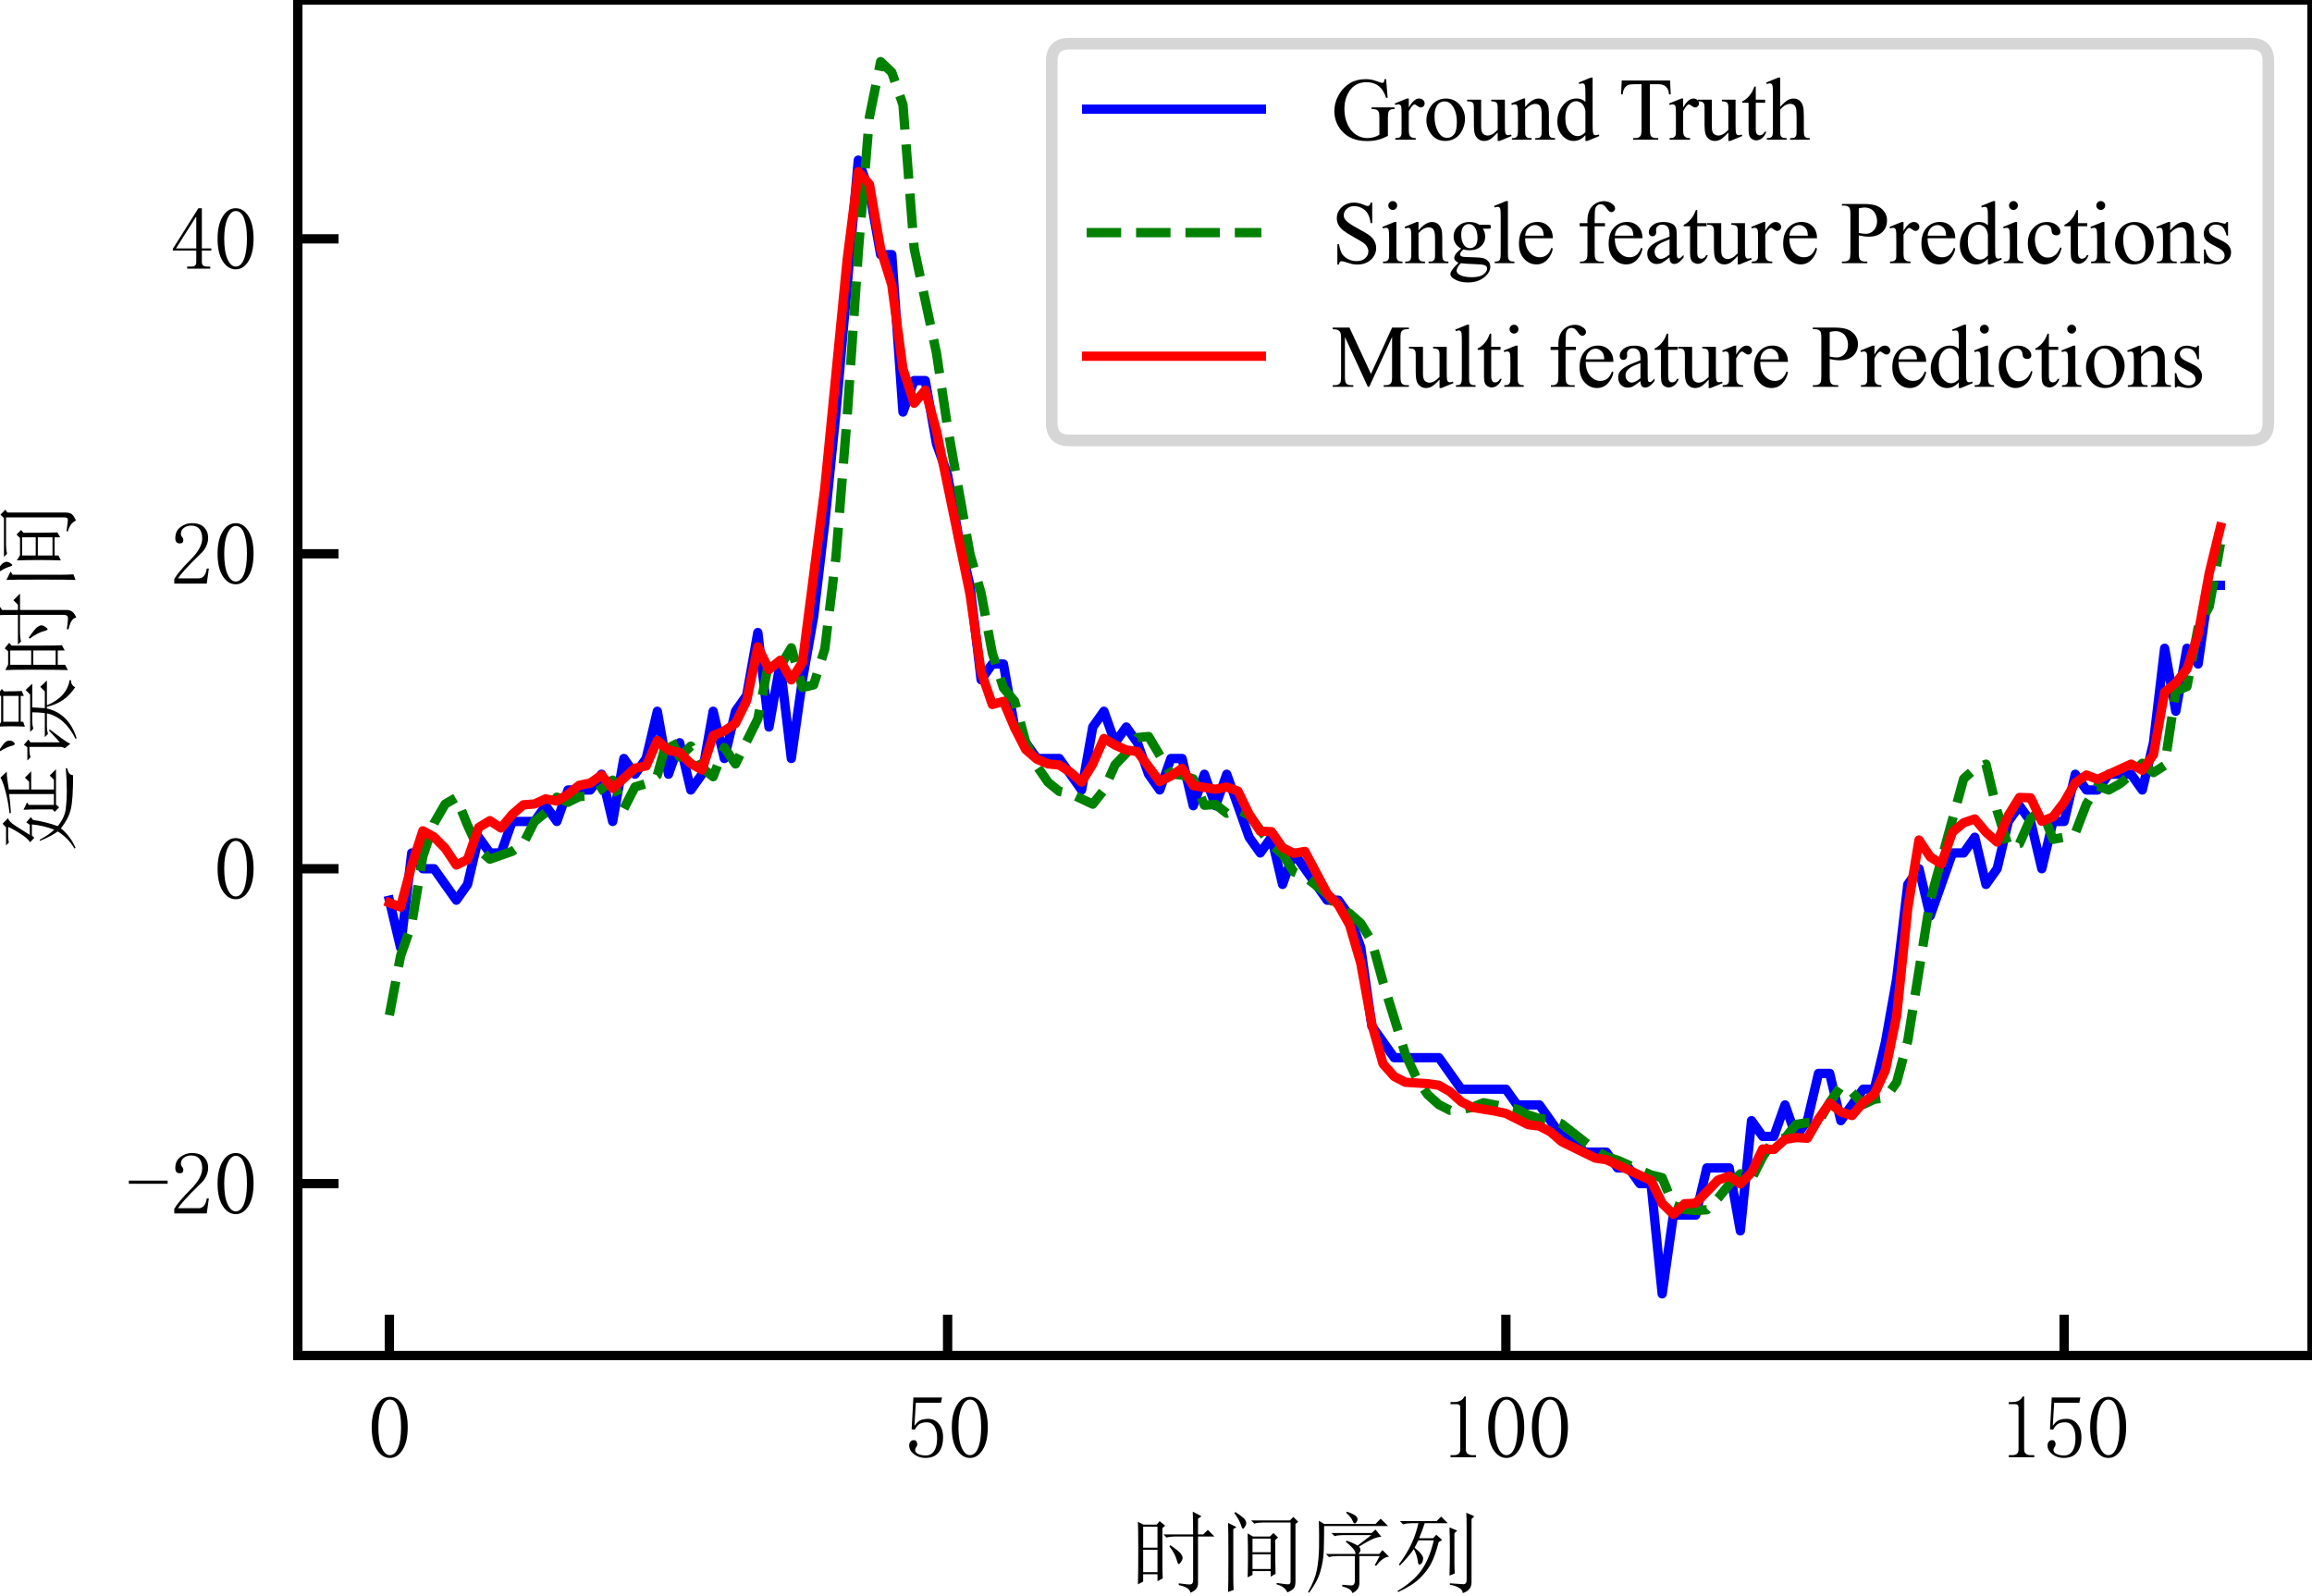 <?xml version="1.0" encoding="utf-8" standalone="no"?>
<!DOCTYPE svg PUBLIC "-//W3C//DTD SVG 1.1//EN"
  "http://www.w3.org/Graphics/SVG/1.1/DTD/svg11.dtd">
<svg height="137.078pt" version="1.1" viewBox="0 0 198.556 137.078" width="198.556pt" xmlns="http://www.w3.org/2000/svg" xmlns:xlink="http://www.w3.org/1999/xlink">
 <defs>
  <style type="text/css">*{stroke-linecap:butt;stroke-linejoin:round;}</style>
 </defs>
 <g id="figure_1">
  <g id="patch_1">
   <path d="M 0 137.078 
L 198.556 137.078 
L 198.556 0 
L 0 0 
z
" style="fill:#ffffff;"/>
  </g>
  <g id="axes_1">
   <g id="patch_2">
    <path d="M 25.576 116.424 
L 198.556 116.424 
L 198.556 0 
L 25.576 0 
z
" style="fill:#ffffff;"/>
   </g>
   <g id="matplotlib.axis_1">
    <g id="xtick_1">
     <g id="line2d_1">
      <defs>
       <path d="M 0 0 
L 0 -3.5 
" id="mb415a3265b" style="stroke:#000000;stroke-width:0.8;"/>
      </defs>
      <g>
       <use style="stroke:#000000;stroke-width:0.8;" x="33.439" xlink:href="#mb415a3265b" y="116.424"/>
      </g>
     </g>
     <g id="text_1">
      <!-- 0 -->
      <g transform="translate(31.564 125.285)scale(0.075 -0.075)">
       <defs>
        <path d="M 1600 4225 
Q 1250 4225 1012 3687 
Q 775 3150 775 2250 
Q 775 1300 1012 775 
Q 1250 250 1600 250 
Q 1975 250 2187 775 
Q 2400 1300 2400 2250 
Q 2400 3150 2200 3687 
Q 2000 4225 1600 4225 
z
M 1600 50 
Q 1050 50 675 625 
Q 300 1200 300 2250 
Q 300 3225 662 3825 
Q 1025 4425 1600 4425 
Q 2150 4425 2512 3850 
Q 2875 3275 2875 2250 
Q 2875 1225 2512 637 
Q 2150 50 1600 50 
z
" id="SimSun-30" transform="scale(0.016)"/>
       </defs>
       <use xlink:href="#SimSun-30"/>
      </g>
     </g>
    </g>
    <g id="xtick_2">
     <g id="line2d_2">
      <g>
       <use style="stroke:#000000;stroke-width:0.8;" x="81.382" xlink:href="#mb415a3265b" y="116.424"/>
      </g>
     </g>
     <g id="text_2">
      <!-- 50 -->
      <g transform="translate(77.632 125.285)scale(0.075 -0.075)">
       <defs>
        <path d="M 1725 2850 
Q 2200 2850 2500 2487 
Q 2800 2125 2800 1525 
Q 2800 850 2487 450 
Q 2175 50 1525 50 
Q 1075 50 725 312 
Q 375 575 375 950 
Q 375 1100 462 1212 
Q 550 1325 700 1325 
Q 850 1325 900 1225 
Q 950 1125 950 1050 
Q 950 900 875 825 
Q 800 725 800 625 
Q 800 425 1037 325 
Q 1275 225 1550 225 
Q 1950 225 2162 550 
Q 2375 875 2375 1475 
Q 2375 1975 2187 2287 
Q 2000 2600 1625 2600 
Q 1350 2600 1150 2500 
Q 950 2400 775 2075 
L 550 2100 
L 675 4375 
L 2725 4375 
L 2650 4000 
L 850 4000 
L 750 2350 
Q 1000 2700 1237 2775 
Q 1475 2850 1725 2850 
z
" id="SimSun-35" transform="scale(0.016)"/>
       </defs>
       <use xlink:href="#SimSun-35"/>
       <use x="50" xlink:href="#SimSun-30"/>
      </g>
     </g>
    </g>
    <g id="xtick_3">
     <g id="line2d_3">
      <g>
       <use style="stroke:#000000;stroke-width:0.8;" x="129.326" xlink:href="#mb415a3265b" y="116.424"/>
      </g>
     </g>
     <g id="text_3">
      <!-- 100 -->
      <g transform="translate(123.701 125.285)scale(0.075 -0.075)">
       <defs>
        <path d="M 1825 4450 
L 1825 650 
Q 1825 450 1950 350 
Q 2075 250 2300 250 
L 2550 250 
L 2550 100 
L 725 100 
L 725 250 
L 950 250 
Q 1200 250 1312 350 
Q 1425 450 1425 650 
L 1425 3675 
Q 1425 3775 1362 3837 
Q 1300 3900 1175 3900 
L 725 3900 
L 725 4050 
L 950 4050 
Q 1250 4050 1437 4150 
Q 1625 4250 1725 4450 
L 1825 4450 
z
" id="SimSun-31" transform="scale(0.016)"/>
       </defs>
       <use xlink:href="#SimSun-31"/>
       <use x="50" xlink:href="#SimSun-30"/>
       <use x="100" xlink:href="#SimSun-30"/>
      </g>
     </g>
    </g>
    <g id="xtick_4">
     <g id="line2d_4">
      <g>
       <use style="stroke:#000000;stroke-width:0.8;" x="177.269" xlink:href="#mb415a3265b" y="116.424"/>
      </g>
     </g>
     <g id="text_4">
      <!-- 150 -->
      <g transform="translate(171.644 125.285)scale(0.075 -0.075)">
       <use xlink:href="#SimSun-31"/>
       <use x="50" xlink:href="#SimSun-35"/>
       <use x="100" xlink:href="#SimSun-30"/>
      </g>
     </g>
    </g>
    <g id="text_5">
     <!-- 时间序列 -->
     <g transform="translate(97.066 136.112)scale(0.075 -0.075)">
      <defs>
       <path d="M 4500 3600 
Q 4500 4575 4475 5225 
L 5100 4900 
L 4850 4725 
L 4850 3600 
L 5225 3600 
L 5550 3925 
L 6025 3450 
L 4850 3450 
L 4850 100 
Q 4850 -375 4300 -575 
Q 4275 -200 3475 -25 
L 3475 100 
Q 4150 0 4325 25 
Q 4500 50 4500 325 
L 4500 3450 
L 3200 3450 
Q 2875 3450 2600 3375 
L 2375 3600 
L 4500 3600 
z
M 2875 2825 
Q 3525 2375 3637 2200 
Q 3750 2025 3750 1925 
Q 3750 1800 3637 1637 
Q 3525 1475 3475 1475 
Q 3400 1475 3325 1775 
Q 3200 2225 2800 2750 
L 2875 2825 
z
M 925 4150 
L 925 2650 
L 1950 2650 
L 1950 4150 
L 925 4150 
z
M 925 2500 
L 925 900 
L 1950 900 
L 1950 2500 
L 925 2500 
z
M 2300 2000 
Q 2300 800 2325 450 
L 1950 250 
L 1950 750 
L 925 750 
L 925 225 
L 550 25 
Q 575 825 575 2425 
Q 575 4025 550 4500 
L 950 4300 
L 1900 4300 
L 2100 4550 
L 2500 4225 
L 2300 4050 
L 2300 2000 
z
" id="SimSun-65f6" transform="scale(0.016)"/>
       <path d="M 2150 525 
Q 2175 1325 2175 2112 
Q 2175 2900 2150 3675 
L 2525 3450 
L 3750 3450 
L 4000 3700 
L 4325 3375 
L 4125 3200 
Q 4125 1550 4150 775 
L 3800 575 
L 3800 975 
L 2500 975 
L 2500 700 
L 2150 525 
z
M 2500 3300 
L 2500 2325 
L 3800 2325 
L 3800 3300 
L 2500 3300 
z
M 2500 2175 
L 2500 1125 
L 3800 1125 
L 3800 2175 
L 2500 2175 
z
M 1275 5200 
Q 1850 4825 1950 4675 
Q 2050 4525 2050 4425 
Q 2050 4275 1950 4137 
Q 1850 4000 1825 4000 
Q 1750 4000 1675 4275 
Q 1550 4650 1200 5125 
L 1275 5200 
z
M 1125 425 
Q 1125 25 1150 -375 
L 750 -525 
Q 775 -150 775 1950 
Q 775 4050 750 4425 
L 1350 4125 
L 1125 3975 
L 1125 425 
z
M 4225 125 
Q 5025 0 5125 37 
Q 5225 75 5225 250 
L 5225 4450 
L 3225 4450 
Q 2900 4450 2625 4375 
L 2400 4600 
L 5175 4600 
L 5425 4850 
L 5775 4500 
L 5575 4350 
L 5575 225 
Q 5575 -100 5462 -250 
Q 5350 -400 5000 -550 
Q 4800 -125 4225 25 
L 4225 125 
z
" id="SimSun-95f4" transform="scale(0.016)"/>
       <path d="M 1000 4575 
L 1375 4350 
L 5050 4350 
L 5425 4725 
L 5950 4200 
L 1375 4200 
Q 1375 3225 1350 2462 
Q 1325 1700 1112 962 
Q 900 225 300 -575 
L 225 -525 
Q 725 350 862 1087 
Q 1000 1825 1012 2687 
Q 1025 3550 1000 4575 
z
M 3000 5225 
Q 3450 5075 3625 4937 
Q 3800 4800 3762 4637 
Q 3725 4475 3612 4400 
Q 3500 4325 3400 4600 
Q 3275 4875 2950 5150 
L 3000 5225 
z
M 2675 0 
Q 3100 -50 3325 -50 
Q 3550 -50 3575 225 
L 3575 2050 
L 2325 2050 
Q 2000 2050 1725 1975 
L 1500 2200 
L 3625 2200 
Q 3625 2400 3400 2637 
Q 3175 2875 2925 3075 
L 2975 3150 
Q 3325 3050 3775 2800 
L 4750 3550 
L 2725 3550 
Q 2400 3550 2125 3475 
L 1900 3700 
L 4775 3700 
L 5050 3950 
L 5475 3425 
Q 5200 3425 4837 3262 
Q 4475 3100 3875 2725 
Q 4000 2575 3975 2450 
Q 3950 2325 3825 2200 
L 5325 2200 
L 5550 2475 
L 6025 2000 
Q 5600 2000 5100 1350 
L 5000 1400 
L 5350 2050 
L 3900 2050 
L 3900 125 
Q 3900 -375 3400 -600 
Q 3325 -275 2675 -125 
L 2675 0 
z
" id="SimSun-5e8f" transform="scale(0.016)"/>
       <path d="M 550 4550 
L 3175 4550 
L 3500 4875 
L 3975 4400 
L 2325 4400 
Q 2125 3800 1925 3325 
L 2925 3325 
L 3150 3575 
L 3575 3200 
L 3325 3050 
Q 3075 2075 2787 1525 
Q 2500 975 1975 462 
Q 1450 -50 425 -525 
L 375 -450 
Q 1475 200 2062 1000 
Q 2650 1800 2975 3175 
L 1875 3175 
Q 1750 2925 1600 2650 
Q 2250 2125 2212 1850 
Q 2175 1575 2075 1500 
L 1950 1425 
Q 1850 1425 1825 1725 
Q 1775 2100 1550 2550 
Q 1100 1925 550 1375 
L 475 1450 
Q 1050 2225 1375 2925 
Q 1700 3625 1875 4400 
L 1375 4400 
Q 1050 4400 775 4325 
L 550 4550 
z
M 4100 650 
Q 4125 1525 4125 2475 
Q 4125 3425 4100 4100 
L 4650 3875 
L 4450 3675 
L 4450 1625 
Q 4450 1200 4475 800 
L 4100 650 
z
M 5325 3950 
Q 5325 4850 5300 5150 
L 5875 4900 
L 5675 4700 
L 5675 225 
Q 5700 -400 5050 -600 
Q 5025 -175 4125 0 
L 4125 100 
Q 4825 50 5075 37 
Q 5325 25 5325 350 
L 5325 3950 
z
" id="SimSun-5217" transform="scale(0.016)"/>
      </defs>
      <use xlink:href="#SimSun-65f6"/>
      <use x="100" xlink:href="#SimSun-95f4"/>
      <use x="200" xlink:href="#SimSun-5e8f"/>
      <use x="300" xlink:href="#SimSun-5217"/>
     </g>
    </g>
   </g>
   <g id="matplotlib.axis_2">
    <g id="ytick_1">
     <g id="line2d_5">
      <defs>
       <path d="M 0 0 
L 3.5 0 
" id="m8c4a62b7a6" style="stroke:#000000;stroke-width:0.8;"/>
      </defs>
      <g>
       <use style="stroke:#000000;stroke-width:0.8;" x="25.576" xlink:href="#m8c4a62b7a6" y="101.665"/>
      </g>
     </g>
     <g id="text_6">
      <!-- -20 -->
      <g transform="translate(10.826 104.345)scale(0.075 -0.075)">
       <defs>
        <path d="M 200 2225 
L 200 2450 
L 2975 2450 
L 2975 2225 
L 200 2225 
z
" id="SimSun-2d" transform="scale(0.016)"/>
        <path d="M 2325 3325 
Q 2325 3775 2125 4012 
Q 1925 4250 1525 4250 
Q 1225 4250 1012 4087 
Q 800 3925 800 3675 
Q 800 3525 900 3425 
Q 975 3325 975 3225 
Q 975 3100 912 3037 
Q 850 2975 725 2975 
Q 575 2975 487 3062 
Q 400 3150 400 3350 
Q 400 3875 775 4150 
Q 1150 4425 1575 4425 
Q 2175 4425 2462 4125 
Q 2750 3825 2750 3375 
Q 2750 3075 2612 2775 
Q 2475 2475 2175 2200 
Q 1450 1500 1062 1062 
Q 675 625 600 475 
L 2075 475 
Q 2300 475 2450 650 
Q 2600 825 2650 1175 
L 2800 1175 
L 2650 100 
L 325 100 
L 325 425 
Q 450 650 737 1000 
Q 1025 1350 1500 1825 
Q 1925 2250 2125 2625 
Q 2325 3000 2325 3325 
z
" id="SimSun-32" transform="scale(0.016)"/>
       </defs>
       <use xlink:href="#SimSun-2d"/>
       <use x="50" xlink:href="#SimSun-32"/>
       <use x="100" xlink:href="#SimSun-30"/>
      </g>
     </g>
    </g>
    <g id="ytick_2">
     <g id="line2d_6">
      <g>
       <use style="stroke:#000000;stroke-width:0.8;" x="25.576" xlink:href="#m8c4a62b7a6" y="74.615"/>
      </g>
     </g>
     <g id="text_7">
      <!-- 0 -->
      <g transform="translate(18.326 77.296)scale(0.075 -0.075)">
       <use xlink:href="#SimSun-30"/>
      </g>
     </g>
    </g>
    <g id="ytick_3">
     <g id="line2d_7">
      <g>
       <use style="stroke:#000000;stroke-width:0.8;" x="25.576" xlink:href="#m8c4a62b7a6" y="47.565"/>
      </g>
     </g>
     <g id="text_8">
      <!-- 20 -->
      <g transform="translate(14.576 50.246)scale(0.075 -0.075)">
       <use xlink:href="#SimSun-32"/>
       <use x="50" xlink:href="#SimSun-30"/>
      </g>
     </g>
    </g>
    <g id="ytick_4">
     <g id="line2d_8">
      <g>
       <use style="stroke:#000000;stroke-width:0.8;" x="25.576" xlink:href="#m8c4a62b7a6" y="20.516"/>
      </g>
     </g>
     <g id="text_9">
      <!-- 40 -->
      <g transform="translate(14.576 23.196)scale(0.075 -0.075)">
       <defs>
        <path d="M 2300 575 
Q 2300 400 2400 325 
Q 2500 250 2675 250 
L 2900 250 
L 2900 100 
L 1250 100 
L 1250 250 
L 1525 250 
Q 1725 250 1812 325 
Q 1900 400 1900 575 
L 1900 1400 
L 225 1400 
L 225 1525 
L 2050 4425 
L 2300 4425 
L 2300 1550 
L 2975 1550 
L 2975 1400 
L 2300 1400 
L 2300 575 
z
M 1875 3800 
L 450 1550 
L 1900 1550 
L 1900 3800 
L 1875 3800 
z
" id="SimSun-34" transform="scale(0.016)"/>
       </defs>
       <use xlink:href="#SimSun-34"/>
       <use x="50" xlink:href="#SimSun-30"/>
      </g>
     </g>
    </g>
    <g id="text_10">
     <!-- 延误时间 -->
     <g transform="translate(5.859 73.212)rotate(-90)scale(0.075 -0.075)">
      <defs>
       <path d="M 500 4450 
L 1800 4450 
L 2050 4700 
L 2450 4300 
Q 2225 4275 1900 3775 
Q 1575 3250 1250 2750 
L 1975 2750 
L 2150 3000 
L 2525 2675 
L 2325 2525 
Q 2175 1550 1875 750 
Q 2500 250 3112 175 
Q 3725 100 4350 100 
Q 5175 100 6025 175 
L 6025 75 
Q 5525 -25 5525 -350 
Q 3800 -350 3100 -187 
Q 2400 -25 1725 525 
Q 1175 -150 325 -525 
L 275 -450 
Q 1025 0 1500 750 
Q 1175 1175 825 2025 
L 900 2050 
Q 1275 1350 1625 1000 
Q 1925 1775 2000 2600 
L 1200 2600 
L 1050 2425 
L 725 2725 
Q 1025 2925 1362 3462 
Q 1700 4000 1825 4300 
L 1000 4300 
L 700 4250 
L 500 4450 
z
M 2800 4200 
Q 3675 4300 4412 4500 
Q 5150 4700 5350 4850 
L 5775 4400 
Q 5500 4400 5162 4350 
Q 4825 4300 4500 4250 
L 4500 2800 
L 5050 2800 
L 5350 3100 
L 5800 2650 
L 4500 2650 
L 4500 1025 
L 5200 1025 
L 5500 1325 
L 5950 875 
L 3425 875 
L 3225 650 
L 2900 975 
L 3075 1125 
L 3075 2275 
Q 3075 2775 3050 3200 
L 3575 2950 
L 3400 2825 
L 3400 1025 
L 4175 1025 
L 4175 4225 
Q 3575 4150 2825 4100 
L 2800 4200 
z
" id="SimSun-5ef6" transform="scale(0.016)"/>
       <path d="M 975 4900 
L 1050 4950 
Q 1525 4650 1650 4487 
Q 1775 4325 1750 4150 
Q 1725 3975 1637 3900 
Q 1550 3825 1525 3825 
Q 1425 3825 1375 4050 
Q 1300 4375 975 4900 
z
M 1625 600 
L 2475 1375 
L 2550 1325 
Q 2125 750 1900 450 
Q 1650 125 1525 -150 
L 1200 250 
Q 1300 375 1300 600 
L 1300 2775 
L 1025 2775 
Q 825 2775 550 2700 
L 325 2925 
L 1275 2925 
L 1450 3175 
L 1825 2850 
L 1625 2700 
L 1625 600 
z
M 3100 4650 
L 3100 3550 
L 4950 3550 
L 4950 4650 
L 3100 4650 
z
M 2750 3100 
Q 2775 3625 2775 4075 
Q 2775 4525 2750 5000 
L 3100 4800 
L 4925 4800 
L 5075 5025 
L 5450 4750 
L 5275 4600 
Q 5275 3800 5300 3325 
L 4950 3175 
L 4950 3400 
L 3100 3400 
L 3100 3225 
L 2750 3100 
z
M 2375 2725 
L 5050 2725 
L 5375 3050 
L 5825 2575 
L 4125 2575 
Q 4100 2100 4075 1675 
L 5275 1675 
L 5600 2000 
L 6050 1525 
L 4275 1525 
Q 4875 100 6075 -100 
L 6075 -200 
Q 5700 -200 5575 -500 
Q 4450 225 4175 1525 
L 4050 1525 
Q 3675 -50 1925 -600 
L 1875 -525 
Q 3425 250 3700 1525 
L 2750 1525 
Q 2500 1525 2225 1450 
L 2000 1675 
L 3725 1675 
Q 3775 2150 3775 2575 
L 3125 2575 
Q 2875 2575 2600 2500 
L 2375 2725 
z
" id="SimSun-8bef" transform="scale(0.016)"/>
      </defs>
      <use xlink:href="#SimSun-5ef6"/>
      <use x="100" xlink:href="#SimSun-8bef"/>
      <use x="200" xlink:href="#SimSun-65f6"/>
      <use x="300" xlink:href="#SimSun-95f4"/>
     </g>
    </g>
   </g>
   <g id="line2d_9">
    <path clip-path="url(#p1c9dde4daa)" d="M 33.439 77.32 
L 34.398 81.377 
L 35.357 73.262 
L 36.316 74.615 
L 37.274 74.615 
L 39.192 77.32 
L 40.151 75.967 
L 41.11 71.91 
L 42.069 73.262 
L 43.028 73.262 
L 43.986 70.557 
L 45.904 70.557 
L 46.863 69.205 
L 47.822 70.557 
L 48.781 67.853 
L 50.699 67.853 
L 51.657 66.5 
L 52.616 70.557 
L 53.575 65.148 
L 54.534 66.5 
L 55.493 65.148 
L 56.452 61.09 
L 57.411 66.5 
L 58.369 63.795 
L 59.328 67.853 
L 60.287 66.5 
L 61.246 61.09 
L 62.205 65.148 
L 63.164 61.09 
L 64.123 59.738 
L 65.082 54.328 
L 66.04 62.443 
L 66.999 57.033 
L 67.958 65.148 
L 68.917 58.385 
L 69.876 52.975 
L 70.835 44.86 
L 71.794 35.393 
L 73.711 13.753 
L 74.67 16.458 
L 75.629 21.868 
L 76.588 21.868 
L 77.547 35.393 
L 78.506 32.688 
L 79.465 32.688 
L 80.423 38.098 
L 81.382 40.803 
L 82.341 46.213 
L 83.3 50.27 
L 84.259 58.385 
L 85.218 57.033 
L 86.177 57.033 
L 87.136 62.443 
L 89.053 65.148 
L 90.971 65.148 
L 92.889 67.853 
L 93.848 62.443 
L 94.807 61.09 
L 95.765 63.795 
L 96.724 62.443 
L 97.683 63.795 
L 98.642 66.5 
L 99.601 67.853 
L 100.56 65.148 
L 101.519 65.148 
L 102.477 69.205 
L 103.436 66.5 
L 104.395 69.205 
L 105.354 66.5 
L 107.272 71.91 
L 108.231 73.262 
L 109.19 71.91 
L 110.148 75.967 
L 111.107 73.262 
L 113.984 77.32 
L 114.943 77.32 
L 115.902 78.672 
L 116.861 81.377 
L 117.819 88.14 
L 119.737 90.845 
L 123.573 90.845 
L 125.49 93.55 
L 129.326 93.55 
L 130.285 94.902 
L 132.202 94.902 
L 134.12 97.607 
L 135.079 97.607 
L 136.038 98.96 
L 137.956 98.96 
L 138.915 100.312 
L 139.873 100.312 
L 140.832 101.665 
L 141.791 101.665 
L 142.75 111.132 
L 143.709 104.37 
L 145.627 104.37 
L 146.585 100.312 
L 148.503 100.312 
L 149.462 105.722 
L 150.421 96.255 
L 151.38 97.607 
L 152.339 97.607 
L 153.298 94.902 
L 154.256 97.607 
L 155.215 96.255 
L 156.174 92.197 
L 157.133 92.197 
L 158.092 96.255 
L 160.01 93.55 
L 160.969 93.55 
L 161.927 89.492 
L 162.886 84.082 
L 163.845 75.967 
L 164.804 74.615 
L 165.763 78.672 
L 167.681 73.262 
L 168.639 73.262 
L 169.598 71.91 
L 170.557 75.967 
L 171.516 74.615 
L 172.475 70.557 
L 173.434 69.205 
L 174.393 70.557 
L 175.352 74.615 
L 176.31 70.557 
L 177.269 70.557 
L 178.228 66.5 
L 179.187 67.853 
L 180.146 67.853 
L 181.105 66.5 
L 183.022 66.5 
L 183.981 67.853 
L 184.94 63.795 
L 185.899 55.68 
L 186.858 61.09 
L 187.817 55.68 
L 188.776 57.033 
L 189.735 50.27 
L 190.693 50.27 
L 190.693 50.27 
" style="fill:none;stroke:#0000ff;stroke-linecap:square;stroke-width:0.8;"/>
   </g>
   <g id="line2d_10">
    <path clip-path="url(#p1c9dde4daa)" d="M 33.439 87.201 
L 34.398 82.112 
L 35.357 79.378 
L 36.316 73.54 
L 37.274 70.714 
L 38.233 69.059 
L 39.192 68.506 
L 40.151 70.877 
L 41.11 72.946 
L 42.069 73.795 
L 43.986 73.121 
L 44.945 72.444 
L 45.904 70.552 
L 46.863 69.798 
L 47.822 68.471 
L 48.781 68.909 
L 49.74 68.421 
L 50.699 68.358 
L 51.657 67.757 
L 52.616 67.006 
L 53.575 69.467 
L 54.534 67.59 
L 55.493 67.311 
L 56.452 66.583 
L 57.411 63.12 
L 58.369 65.02 
L 59.328 64.087 
L 60.287 65.946 
L 61.246 66.711 
L 62.205 64.208 
L 63.164 65.615 
L 65.082 61.746 
L 66.04 56.773 
L 66.999 57.237 
L 67.958 55.643 
L 68.917 59.05 
L 69.876 58.826 
L 70.835 55.74 
L 71.794 47.812 
L 72.753 35.799 
L 73.711 21.657 
L 74.67 10.032 
L 75.629 5.292 
L 76.588 6.212 
L 77.547 8.993 
L 78.506 21.321 
L 80.423 30.319 
L 81.382 36.714 
L 83.3 47.572 
L 84.259 50.962 
L 85.218 56.09 
L 86.177 59.084 
L 87.136 60.231 
L 88.094 63.763 
L 89.053 65.804 
L 90.012 67.189 
L 90.971 67.974 
L 91.93 68.168 
L 93.848 69.071 
L 94.807 67.852 
L 95.765 65.689 
L 96.724 64.69 
L 97.683 63.347 
L 98.642 63.259 
L 100.56 66.479 
L 101.519 66.577 
L 102.477 66.902 
L 103.436 69.164 
L 104.395 69.099 
L 105.354 69.849 
L 106.313 69.542 
L 107.272 70.016 
L 109.19 72.554 
L 110.148 73.365 
L 111.107 74.883 
L 112.066 75.289 
L 113.984 76.809 
L 114.943 77.991 
L 115.902 78.45 
L 116.861 79.302 
L 117.819 80.866 
L 118.778 84.37 
L 120.696 90.552 
L 121.655 92.594 
L 122.614 94.02 
L 123.573 94.878 
L 124.531 95.369 
L 125.49 95.317 
L 126.449 95.102 
L 127.408 94.713 
L 130.285 95.278 
L 131.244 95.767 
L 132.202 96.068 
L 133.161 96.175 
L 134.12 96.533 
L 136.997 98.792 
L 137.956 99.348 
L 138.915 99.649 
L 141.791 100.918 
L 142.75 101.152 
L 143.709 103.534 
L 144.668 103.878 
L 145.627 103.969 
L 146.585 103.907 
L 147.544 102.922 
L 148.503 101.735 
L 149.462 100.826 
L 150.421 101.267 
L 151.38 99.36 
L 152.339 97.902 
L 153.298 97.752 
L 154.256 96.575 
L 155.215 96.422 
L 156.174 96.389 
L 157.133 94.69 
L 158.092 93.314 
L 159.051 93.808 
L 160.01 94.867 
L 160.969 94.414 
L 161.927 94.296 
L 162.886 92.957 
L 163.845 89.373 
L 165.763 77.366 
L 168.639 66.894 
L 169.598 66.038 
L 170.557 65.637 
L 171.516 69.653 
L 172.475 72.699 
L 173.434 72.461 
L 174.393 70.295 
L 175.352 69.534 
L 176.31 72.093 
L 177.269 71.91 
L 178.228 71.547 
L 179.187 69.056 
L 180.146 67.518 
L 181.105 67.853 
L 182.064 67.312 
L 183.022 66.513 
L 183.981 65.56 
L 184.94 66.359 
L 185.899 65.75 
L 186.858 59.364 
L 187.817 58.969 
L 188.776 53.919 
L 189.735 52.073 
L 190.693 46.72 
L 190.693 46.72 
" style="fill:none;stroke:#008000;stroke-dasharray:2.96,1.28;stroke-dashoffset:0;stroke-width:0.8;"/>
   </g>
   <g id="line2d_11">
    <path clip-path="url(#p1c9dde4daa)" d="M 33.439 77.542 
L 34.398 77.907 
L 35.357 74.321 
L 36.316 71.361 
L 37.274 71.889 
L 38.233 72.861 
L 39.192 74.295 
L 40.151 73.828 
L 41.11 71.074 
L 42.069 70.488 
L 43.028 71.119 
L 43.986 69.958 
L 44.945 69.127 
L 45.904 69.054 
L 46.863 68.618 
L 47.822 68.801 
L 48.781 68.222 
L 49.74 67.452 
L 50.699 67.253 
L 51.657 66.577 
L 52.616 67.713 
L 54.534 65.98 
L 55.493 65.789 
L 56.452 63.608 
L 57.411 64.429 
L 58.369 64.644 
L 59.328 65.59 
L 60.287 66.126 
L 61.246 63.177 
L 62.205 62.778 
L 63.164 62.131 
L 64.123 60.187 
L 65.082 55.555 
L 66.04 57.516 
L 66.999 56.711 
L 67.958 58.398 
L 68.917 56.873 
L 70.835 41.926 
L 72.753 22.328 
L 73.711 14.746 
L 74.67 15.836 
L 75.629 21.388 
L 76.588 24.465 
L 77.547 31.695 
L 78.506 34.632 
L 79.465 33.51 
L 80.423 37.012 
L 83.3 51.004 
L 84.259 57.705 
L 85.218 60.507 
L 86.177 60.246 
L 87.136 62.511 
L 88.094 64.382 
L 89.053 65.206 
L 90.012 65.615 
L 90.971 65.708 
L 91.93 66.33 
L 92.889 67.176 
L 93.848 65.618 
L 94.807 63.431 
L 95.765 63.998 
L 96.724 64.419 
L 97.683 64.554 
L 99.601 67.136 
L 100.56 66.642 
L 101.519 65.992 
L 102.477 67.476 
L 104.395 67.791 
L 105.354 67.604 
L 106.313 67.945 
L 107.272 69.927 
L 108.231 71.394 
L 109.19 71.433 
L 110.148 72.804 
L 111.107 73.294 
L 112.066 73.131 
L 113.984 76.759 
L 114.943 77.738 
L 115.902 79.435 
L 116.861 82.721 
L 117.819 87.997 
L 118.778 91.378 
L 119.737 92.459 
L 120.696 92.959 
L 122.614 93.08 
L 123.573 93.216 
L 124.531 93.766 
L 125.49 94.628 
L 126.449 95.116 
L 128.367 95.43 
L 129.326 95.632 
L 131.244 96.6 
L 132.202 96.72 
L 133.161 97.22 
L 134.12 98.06 
L 136.997 99.468 
L 137.956 99.609 
L 141.791 101.398 
L 142.75 103.363 
L 143.709 104.3 
L 144.668 103.393 
L 145.627 103.344 
L 147.544 101.36 
L 148.503 101.02 
L 149.462 101.684 
L 150.421 100.7 
L 151.38 98.687 
L 152.339 98.73 
L 153.298 97.868 
L 154.256 97.709 
L 155.215 97.766 
L 156.174 96.11 
L 157.133 94.742 
L 158.092 95.508 
L 159.051 95.814 
L 160.01 94.706 
L 160.969 93.965 
L 161.927 91.907 
L 162.886 87.247 
L 163.845 77.979 
L 164.804 72.15 
L 165.763 73.59 
L 166.722 74.209 
L 167.681 71.463 
L 168.639 70.669 
L 169.598 70.341 
L 170.557 71.477 
L 171.516 72.324 
L 172.475 70.047 
L 173.434 68.495 
L 174.393 68.527 
L 175.352 70.539 
L 176.31 70.164 
L 177.269 68.905 
L 178.228 67.237 
L 179.187 66.567 
L 180.146 66.942 
L 183.022 65.631 
L 183.981 66.158 
L 184.94 64.812 
L 185.899 59.454 
L 186.858 58.653 
L 187.817 57.462 
L 188.776 54.493 
L 189.735 49.202 
L 190.693 45.268 
L 190.693 45.268 
" style="fill:none;stroke:#ff0000;stroke-linecap:square;stroke-width:0.8;"/>
   </g>
   <g id="patch_3">
    <path d="M 25.576 116.424 
L 25.576 0 
" style="fill:none;stroke:#000000;stroke-linecap:square;stroke-linejoin:miter;stroke-width:0.8;"/>
   </g>
   <g id="patch_4">
    <path d="M 198.556 116.424 
L 198.556 0 
" style="fill:none;stroke:#000000;stroke-linecap:square;stroke-linejoin:miter;stroke-width:0.8;"/>
   </g>
   <g id="patch_5">
    <path d="M 25.576 116.424 
L 198.556 116.424 
" style="fill:none;stroke:#000000;stroke-linecap:square;stroke-linejoin:miter;stroke-width:0.8;"/>
   </g>
   <g id="patch_6">
    <path d="M 25.576 0 
L 198.556 0 
" style="fill:none;stroke:#000000;stroke-linecap:square;stroke-linejoin:miter;stroke-width:0.8;"/>
   </g>
   <g id="legend_1">
    <g id="patch_7">
     <path d="M 91.826 37.827 
L 193.306 37.827 
Q 194.806 37.827 194.806 36.327 
L 194.806 5.25 
Q 194.806 3.75 193.306 3.75 
L 91.826 3.75 
Q 90.326 3.75 90.326 5.25 
L 90.326 36.327 
Q 90.326 37.827 91.826 37.827 
z
" style="fill:#ffffff;opacity:0.8;stroke:#cccccc;stroke-linejoin:miter;"/>
    </g>
    <g id="line2d_12">
     <path d="M 93.326 9.375 
L 108.326 9.375 
" style="fill:none;stroke:#0000ff;stroke-linecap:square;stroke-width:0.8;"/>
    </g>
    <g id="line2d_13"/>
    <g id="text_11">
     <!-- Ground Truth -->
     <g transform="translate(114.326 12)scale(0.075 -0.075)">
      <defs>
       <path d="M 3928 4334 
L 4038 2997 
L 3928 2997 
Q 3763 3497 3500 3750 
Q 3122 4116 2528 4116 
Q 1719 4116 1297 3475 
Q 944 2934 944 2188 
Q 944 1581 1178 1081 
Q 1413 581 1792 348 
Q 2172 116 2572 116 
Q 2806 116 3025 175 
Q 3244 234 3447 350 
L 3447 1575 
Q 3447 1894 3398 1992 
Q 3350 2091 3248 2142 
Q 3147 2194 2891 2194 
L 2891 2313 
L 4531 2313 
L 4531 2194 
L 4453 2194 
Q 4209 2194 4119 2031 
Q 4056 1916 4056 1575 
L 4056 278 
Q 3697 84 3347 -6 
Q 2997 -97 2569 -97 
Q 1341 -97 703 691 
Q 225 1281 225 2053 
Q 225 2613 494 3125 
Q 813 3734 1369 4063 
Q 1834 4334 2469 4334 
Q 2700 4334 2889 4296 
Q 3078 4259 3425 4131 
Q 3600 4066 3659 4066 
Q 3719 4066 3761 4120 
Q 3803 4175 3813 4334 
L 3928 4334 
z
" id="TimesNewRomanPSMT-47" transform="scale(0.016)"/>
       <path d="M 1038 2947 
L 1038 2303 
Q 1397 2947 1775 2947 
Q 1947 2947 2059 2842 
Q 2172 2738 2172 2600 
Q 2172 2478 2090 2393 
Q 2009 2309 1897 2309 
Q 1788 2309 1652 2417 
Q 1516 2525 1450 2525 
Q 1394 2525 1328 2463 
Q 1188 2334 1038 2041 
L 1038 669 
Q 1038 431 1097 309 
Q 1138 225 1241 169 
Q 1344 113 1538 113 
L 1538 0 
L 72 0 
L 72 113 
Q 291 113 397 181 
Q 475 231 506 341 
Q 522 394 522 644 
L 522 1753 
Q 522 2253 501 2348 
Q 481 2444 426 2487 
Q 372 2531 291 2531 
Q 194 2531 72 2484 
L 41 2597 
L 906 2947 
L 1038 2947 
z
" id="TimesNewRomanPSMT-72" transform="scale(0.016)"/>
       <path d="M 1600 2947 
Q 2250 2947 2644 2453 
Q 2978 2031 2978 1484 
Q 2978 1100 2793 706 
Q 2609 313 2286 112 
Q 1963 -88 1566 -88 
Q 919 -88 538 428 
Q 216 863 216 1403 
Q 216 1797 411 2186 
Q 606 2575 925 2761 
Q 1244 2947 1600 2947 
z
M 1503 2744 
Q 1338 2744 1170 2645 
Q 1003 2547 900 2300 
Q 797 2053 797 1666 
Q 797 1041 1045 587 
Q 1294 134 1700 134 
Q 2003 134 2200 384 
Q 2397 634 2397 1244 
Q 2397 2006 2069 2444 
Q 1847 2744 1503 2744 
z
" id="TimesNewRomanPSMT-6f" transform="scale(0.016)"/>
       <path d="M 2709 2863 
L 2709 1128 
Q 2709 631 2732 520 
Q 2756 409 2807 365 
Q 2859 322 2928 322 
Q 3025 322 3147 375 
L 3191 266 
L 2334 -88 
L 2194 -88 
L 2194 519 
Q 1825 119 1631 15 
Q 1438 -88 1222 -88 
Q 981 -88 804 51 
Q 628 191 559 409 
Q 491 628 491 1028 
L 491 2306 
Q 491 2509 447 2587 
Q 403 2666 317 2708 
Q 231 2750 6 2747 
L 6 2863 
L 1009 2863 
L 1009 947 
Q 1009 547 1148 422 
Q 1288 297 1484 297 
Q 1619 297 1789 381 
Q 1959 466 2194 703 
L 2194 2325 
Q 2194 2569 2105 2655 
Q 2016 2741 1734 2747 
L 1734 2863 
L 2709 2863 
z
" id="TimesNewRomanPSMT-75" transform="scale(0.016)"/>
       <path d="M 1034 2341 
Q 1538 2947 1994 2947 
Q 2228 2947 2397 2830 
Q 2566 2713 2666 2444 
Q 2734 2256 2734 1869 
L 2734 647 
Q 2734 375 2778 278 
Q 2813 200 2889 156 
Q 2966 113 3172 113 
L 3172 0 
L 1756 0 
L 1756 113 
L 1816 113 
Q 2016 113 2095 173 
Q 2175 234 2206 353 
Q 2219 400 2219 647 
L 2219 1819 
Q 2219 2209 2117 2386 
Q 2016 2563 1775 2563 
Q 1403 2563 1034 2156 
L 1034 647 
Q 1034 356 1069 288 
Q 1113 197 1189 155 
Q 1266 113 1500 113 
L 1500 0 
L 84 0 
L 84 113 
L 147 113 
Q 366 113 442 223 
Q 519 334 519 647 
L 519 1709 
Q 519 2225 495 2337 
Q 472 2450 423 2490 
Q 375 2531 294 2531 
Q 206 2531 84 2484 
L 38 2597 
L 900 2947 
L 1034 2947 
L 1034 2341 
z
" id="TimesNewRomanPSMT-6e" transform="scale(0.016)"/>
       <path d="M 2222 322 
Q 2013 103 1813 7 
Q 1613 -88 1381 -88 
Q 913 -88 563 304 
Q 213 697 213 1313 
Q 213 1928 600 2439 
Q 988 2950 1597 2950 
Q 1975 2950 2222 2709 
L 2222 3238 
Q 2222 3728 2198 3840 
Q 2175 3953 2125 3993 
Q 2075 4034 2000 4034 
Q 1919 4034 1784 3984 
L 1744 4094 
L 2597 4444 
L 2738 4444 
L 2738 1134 
Q 2738 631 2761 520 
Q 2784 409 2836 365 
Q 2888 322 2956 322 
Q 3041 322 3181 375 
L 3216 266 
L 2366 -88 
L 2222 -88 
L 2222 322 
z
M 2222 541 
L 2222 2016 
Q 2203 2228 2109 2403 
Q 2016 2578 1861 2667 
Q 1706 2756 1559 2756 
Q 1284 2756 1069 2509 
Q 784 2184 784 1559 
Q 784 928 1059 592 
Q 1334 256 1672 256 
Q 1956 256 2222 541 
z
" id="TimesNewRomanPSMT-64" transform="scale(0.016)"/>
       <path id="TimesNewRomanPSMT-20" transform="scale(0.016)"/>
       <path d="M 3703 4238 
L 3750 3244 
L 3631 3244 
Q 3597 3506 3538 3619 
Q 3441 3800 3280 3886 
Q 3119 3972 2856 3972 
L 2259 3972 
L 2259 734 
Q 2259 344 2344 247 
Q 2463 116 2709 116 
L 2856 116 
L 2856 0 
L 1059 0 
L 1059 116 
L 1209 116 
Q 1478 116 1591 278 
Q 1659 378 1659 734 
L 1659 3972 
L 1150 3972 
Q 853 3972 728 3928 
Q 566 3869 450 3700 
Q 334 3531 313 3244 
L 194 3244 
L 244 4238 
L 3703 4238 
z
" id="TimesNewRomanPSMT-54" transform="scale(0.016)"/>
       <path d="M 1031 3803 
L 1031 2863 
L 1700 2863 
L 1700 2644 
L 1031 2644 
L 1031 788 
Q 1031 509 1111 412 
Q 1191 316 1316 316 
Q 1419 316 1516 380 
Q 1613 444 1666 569 
L 1788 569 
Q 1678 263 1478 108 
Q 1278 -47 1066 -47 
Q 922 -47 784 33 
Q 647 113 581 261 
Q 516 409 516 719 
L 516 2644 
L 63 2644 
L 63 2747 
Q 234 2816 414 2980 
Q 594 3144 734 3369 
Q 806 3488 934 3803 
L 1031 3803 
z
" id="TimesNewRomanPSMT-74" transform="scale(0.016)"/>
       <path d="M 1041 4444 
L 1041 2350 
Q 1388 2731 1591 2839 
Q 1794 2947 1997 2947 
Q 2241 2947 2416 2812 
Q 2591 2678 2675 2391 
Q 2734 2191 2734 1659 
L 2734 647 
Q 2734 375 2778 275 
Q 2809 200 2884 156 
Q 2959 113 3159 113 
L 3159 0 
L 1753 0 
L 1753 113 
L 1819 113 
Q 2019 113 2097 173 
Q 2175 234 2206 353 
Q 2216 403 2216 647 
L 2216 1659 
Q 2216 2128 2167 2275 
Q 2119 2422 2012 2495 
Q 1906 2569 1756 2569 
Q 1603 2569 1437 2487 
Q 1272 2406 1041 2159 
L 1041 647 
Q 1041 353 1073 281 
Q 1106 209 1195 161 
Q 1284 113 1503 113 
L 1503 0 
L 84 0 
L 84 113 
Q 275 113 384 172 
Q 447 203 484 290 
Q 522 378 522 647 
L 522 3238 
Q 522 3728 498 3840 
Q 475 3953 426 3993 
Q 378 4034 297 4034 
Q 231 4034 84 3984 
L 41 4094 
L 897 4444 
L 1041 4444 
z
" id="TimesNewRomanPSMT-68" transform="scale(0.016)"/>
      </defs>
      <use xlink:href="#TimesNewRomanPSMT-47"/>
      <use x="72.217" xlink:href="#TimesNewRomanPSMT-72"/>
      <use x="105.518" xlink:href="#TimesNewRomanPSMT-6f"/>
      <use x="155.518" xlink:href="#TimesNewRomanPSMT-75"/>
      <use x="205.518" xlink:href="#TimesNewRomanPSMT-6e"/>
      <use x="255.518" xlink:href="#TimesNewRomanPSMT-64"/>
      <use x="305.518" xlink:href="#TimesNewRomanPSMT-20"/>
      <use x="328.768" xlink:href="#TimesNewRomanPSMT-54"/>
      <use x="386.352" xlink:href="#TimesNewRomanPSMT-72"/>
      <use x="419.652" xlink:href="#TimesNewRomanPSMT-75"/>
      <use x="469.652" xlink:href="#TimesNewRomanPSMT-74"/>
      <use x="497.436" xlink:href="#TimesNewRomanPSMT-68"/>
     </g>
    </g>
    <g id="line2d_14">
     <path d="M 93.326 19.979 
L 108.326 19.979 
" style="fill:none;stroke:#008000;stroke-dasharray:2.96,1.28;stroke-dashoffset:0;stroke-width:0.8;"/>
    </g>
    <g id="line2d_15"/>
    <g id="text_12">
     <!-- Single feature Predictions -->
     <g transform="translate(114.326 22.604)scale(0.075 -0.075)">
      <defs>
       <path d="M 2934 4334 
L 2934 2869 
L 2819 2869 
Q 2763 3291 2617 3541 
Q 2472 3791 2203 3937 
Q 1934 4084 1647 4084 
Q 1322 4084 1109 3886 
Q 897 3688 897 3434 
Q 897 3241 1031 3081 
Q 1225 2847 1953 2456 
Q 2547 2138 2764 1967 
Q 2981 1797 3098 1565 
Q 3216 1334 3216 1081 
Q 3216 600 2842 251 
Q 2469 -97 1881 -97 
Q 1697 -97 1534 -69 
Q 1438 -53 1133 45 
Q 828 144 747 144 
Q 669 144 623 97 
Q 578 50 556 -97 
L 441 -97 
L 441 1356 
L 556 1356 
Q 638 900 775 673 
Q 913 447 1195 297 
Q 1478 147 1816 147 
Q 2206 147 2432 353 
Q 2659 559 2659 841 
Q 2659 997 2573 1156 
Q 2488 1316 2306 1453 
Q 2184 1547 1640 1851 
Q 1097 2156 867 2337 
Q 638 2519 519 2737 
Q 400 2956 400 3219 
Q 400 3675 750 4004 
Q 1100 4334 1641 4334 
Q 1978 4334 2356 4169 
Q 2531 4091 2603 4091 
Q 2684 4091 2736 4139 
Q 2788 4188 2819 4334 
L 2934 4334 
z
" id="TimesNewRomanPSMT-53" transform="scale(0.016)"/>
       <path d="M 928 4444 
Q 1059 4444 1151 4351 
Q 1244 4259 1244 4128 
Q 1244 3997 1151 3903 
Q 1059 3809 928 3809 
Q 797 3809 703 3903 
Q 609 3997 609 4128 
Q 609 4259 701 4351 
Q 794 4444 928 4444 
z
M 1188 2947 
L 1188 647 
Q 1188 378 1227 289 
Q 1266 200 1342 156 
Q 1419 113 1622 113 
L 1622 0 
L 231 0 
L 231 113 
Q 441 113 512 153 
Q 584 194 626 287 
Q 669 381 669 647 
L 669 1750 
Q 669 2216 641 2353 
Q 619 2453 572 2492 
Q 525 2531 444 2531 
Q 356 2531 231 2484 
L 188 2597 
L 1050 2947 
L 1188 2947 
z
" id="TimesNewRomanPSMT-69" transform="scale(0.016)"/>
       <path d="M 966 1044 
Q 703 1172 562 1401 
Q 422 1631 422 1909 
Q 422 2334 742 2640 
Q 1063 2947 1563 2947 
Q 1972 2947 2272 2747 
L 2878 2747 
Q 3013 2747 3034 2739 
Q 3056 2731 3066 2713 
Q 3084 2684 3084 2613 
Q 3084 2531 3069 2500 
Q 3059 2484 3036 2475 
Q 3013 2466 2878 2466 
L 2506 2466 
Q 2681 2241 2681 1891 
Q 2681 1491 2375 1206 
Q 2069 922 1553 922 
Q 1341 922 1119 984 
Q 981 866 932 777 
Q 884 688 884 625 
Q 884 572 936 522 
Q 988 472 1138 450 
Q 1225 438 1575 428 
Q 2219 413 2409 384 
Q 2700 344 2873 169 
Q 3047 -6 3047 -263 
Q 3047 -616 2716 -925 
Q 2228 -1381 1444 -1381 
Q 841 -1381 425 -1109 
Q 191 -953 191 -784 
Q 191 -709 225 -634 
Q 278 -519 444 -313 
Q 466 -284 763 25 
Q 600 122 533 198 
Q 466 275 466 372 
Q 466 481 555 628 
Q 644 775 966 1044 
z
M 1509 2797 
Q 1278 2797 1122 2612 
Q 966 2428 966 2047 
Q 966 1553 1178 1281 
Q 1341 1075 1591 1075 
Q 1828 1075 1981 1253 
Q 2134 1431 2134 1813 
Q 2134 2309 1919 2591 
Q 1759 2797 1509 2797 
z
M 934 0 
Q 788 -159 713 -296 
Q 638 -434 638 -550 
Q 638 -700 819 -813 
Q 1131 -1006 1722 -1006 
Q 2284 -1006 2551 -807 
Q 2819 -609 2819 -384 
Q 2819 -222 2659 -153 
Q 2497 -84 2016 -72 
Q 1313 -53 934 0 
z
" id="TimesNewRomanPSMT-67" transform="scale(0.016)"/>
       <path d="M 1184 4444 
L 1184 647 
Q 1184 378 1223 290 
Q 1263 203 1344 158 
Q 1425 113 1647 113 
L 1647 0 
L 244 0 
L 244 113 
Q 441 113 512 153 
Q 584 194 625 287 
Q 666 381 666 647 
L 666 3247 
Q 666 3731 644 3842 
Q 622 3953 573 3993 
Q 525 4034 450 4034 
Q 369 4034 244 3984 
L 191 4094 
L 1044 4444 
L 1184 4444 
z
" id="TimesNewRomanPSMT-6c" transform="scale(0.016)"/>
       <path d="M 681 1784 
Q 678 1147 991 784 
Q 1303 422 1725 422 
Q 2006 422 2214 576 
Q 2422 731 2563 1106 
L 2659 1044 
Q 2594 616 2278 264 
Q 1963 -88 1488 -88 
Q 972 -88 605 314 
Q 238 716 238 1394 
Q 238 2128 614 2539 
Q 991 2950 1559 2950 
Q 2041 2950 2350 2633 
Q 2659 2316 2659 1784 
L 681 1784 
z
M 681 1966 
L 2006 1966 
Q 1991 2241 1941 2353 
Q 1863 2528 1708 2628 
Q 1553 2728 1384 2728 
Q 1125 2728 920 2526 
Q 716 2325 681 1966 
z
" id="TimesNewRomanPSMT-65" transform="scale(0.016)"/>
       <path d="M 1319 2638 
L 1319 756 
Q 1319 356 1406 250 
Q 1522 113 1716 113 
L 1975 113 
L 1975 0 
L 266 0 
L 266 113 
L 394 113 
Q 519 113 622 175 
Q 725 238 764 344 
Q 803 450 803 756 
L 803 2638 
L 247 2638 
L 247 2863 
L 803 2863 
L 803 3050 
Q 803 3478 940 3775 
Q 1078 4072 1361 4255 
Q 1644 4438 1997 4438 
Q 2325 4438 2600 4225 
Q 2781 4084 2781 3909 
Q 2781 3816 2700 3733 
Q 2619 3650 2525 3650 
Q 2453 3650 2373 3701 
Q 2294 3753 2178 3923 
Q 2063 4094 1966 4153 
Q 1869 4213 1750 4213 
Q 1606 4213 1506 4136 
Q 1406 4059 1362 3898 
Q 1319 3738 1319 3069 
L 1319 2863 
L 2056 2863 
L 2056 2638 
L 1319 2638 
z
" id="TimesNewRomanPSMT-66" transform="scale(0.016)"/>
       <path d="M 1822 413 
Q 1381 72 1269 19 
Q 1100 -59 909 -59 
Q 613 -59 420 144 
Q 228 347 228 678 
Q 228 888 322 1041 
Q 450 1253 767 1440 
Q 1084 1628 1822 1897 
L 1822 2009 
Q 1822 2438 1686 2597 
Q 1550 2756 1291 2756 
Q 1094 2756 978 2650 
Q 859 2544 859 2406 
L 866 2225 
Q 866 2081 792 2003 
Q 719 1925 600 1925 
Q 484 1925 411 2006 
Q 338 2088 338 2228 
Q 338 2497 613 2722 
Q 888 2947 1384 2947 
Q 1766 2947 2009 2819 
Q 2194 2722 2281 2516 
Q 2338 2381 2338 1966 
L 2338 994 
Q 2338 584 2353 492 
Q 2369 400 2405 369 
Q 2441 338 2488 338 
Q 2538 338 2575 359 
Q 2641 400 2828 588 
L 2828 413 
Q 2478 -56 2159 -56 
Q 2006 -56 1915 50 
Q 1825 156 1822 413 
z
M 1822 616 
L 1822 1706 
Q 1350 1519 1213 1441 
Q 966 1303 859 1153 
Q 753 1003 753 825 
Q 753 600 887 451 
Q 1022 303 1197 303 
Q 1434 303 1822 616 
z
" id="TimesNewRomanPSMT-61" transform="scale(0.016)"/>
       <path d="M 1313 1984 
L 1313 750 
Q 1313 350 1400 253 
Q 1519 116 1759 116 
L 1922 116 
L 1922 0 
L 106 0 
L 106 116 
L 266 116 
Q 534 116 650 291 
Q 713 388 713 750 
L 713 3488 
Q 713 3888 628 3984 
Q 506 4122 266 4122 
L 106 4122 
L 106 4238 
L 1659 4238 
Q 2228 4238 2556 4120 
Q 2884 4003 3109 3725 
Q 3334 3447 3334 3066 
Q 3334 2547 2992 2222 
Q 2650 1897 2025 1897 
Q 1872 1897 1694 1919 
Q 1516 1941 1313 1984 
z
M 1313 2163 
Q 1478 2131 1606 2115 
Q 1734 2100 1825 2100 
Q 2150 2100 2386 2351 
Q 2622 2603 2622 3003 
Q 2622 3278 2509 3514 
Q 2397 3750 2190 3867 
Q 1984 3984 1722 3984 
Q 1563 3984 1313 3925 
L 1313 2163 
z
" id="TimesNewRomanPSMT-50" transform="scale(0.016)"/>
       <path d="M 2631 1088 
Q 2516 522 2178 217 
Q 1841 -88 1431 -88 
Q 944 -88 581 321 
Q 219 731 219 1428 
Q 219 2103 620 2525 
Q 1022 2947 1584 2947 
Q 2006 2947 2278 2723 
Q 2550 2500 2550 2259 
Q 2550 2141 2473 2067 
Q 2397 1994 2259 1994 
Q 2075 1994 1981 2113 
Q 1928 2178 1911 2362 
Q 1894 2547 1784 2644 
Q 1675 2738 1481 2738 
Q 1169 2738 978 2506 
Q 725 2200 725 1697 
Q 725 1184 976 792 
Q 1228 400 1656 400 
Q 1963 400 2206 609 
Q 2378 753 2541 1131 
L 2631 1088 
z
" id="TimesNewRomanPSMT-63" transform="scale(0.016)"/>
       <path d="M 2050 2947 
L 2050 1972 
L 1947 1972 
Q 1828 2431 1642 2597 
Q 1456 2763 1169 2763 
Q 950 2763 815 2647 
Q 681 2531 681 2391 
Q 681 2216 781 2091 
Q 878 1963 1175 1819 
L 1631 1597 
Q 2266 1288 2266 781 
Q 2266 391 1970 151 
Q 1675 -88 1309 -88 
Q 1047 -88 709 6 
Q 606 38 541 38 
Q 469 38 428 -44 
L 325 -44 
L 325 978 
L 428 978 
Q 516 541 762 319 
Q 1009 97 1316 97 
Q 1531 97 1667 223 
Q 1803 350 1803 528 
Q 1803 744 1651 891 
Q 1500 1038 1047 1263 
Q 594 1488 453 1669 
Q 313 1847 313 2119 
Q 313 2472 555 2709 
Q 797 2947 1181 2947 
Q 1350 2947 1591 2875 
Q 1750 2828 1803 2828 
Q 1853 2828 1881 2850 
Q 1909 2872 1947 2947 
L 2050 2947 
z
" id="TimesNewRomanPSMT-73" transform="scale(0.016)"/>
      </defs>
      <use xlink:href="#TimesNewRomanPSMT-53"/>
      <use x="55.615" xlink:href="#TimesNewRomanPSMT-69"/>
      <use x="83.398" xlink:href="#TimesNewRomanPSMT-6e"/>
      <use x="133.398" xlink:href="#TimesNewRomanPSMT-67"/>
      <use x="183.398" xlink:href="#TimesNewRomanPSMT-6c"/>
      <use x="211.182" xlink:href="#TimesNewRomanPSMT-65"/>
      <use x="255.566" xlink:href="#TimesNewRomanPSMT-20"/>
      <use x="280.566" xlink:href="#TimesNewRomanPSMT-66"/>
      <use x="313.867" xlink:href="#TimesNewRomanPSMT-65"/>
      <use x="358.252" xlink:href="#TimesNewRomanPSMT-61"/>
      <use x="402.637" xlink:href="#TimesNewRomanPSMT-74"/>
      <use x="430.42" xlink:href="#TimesNewRomanPSMT-75"/>
      <use x="480.42" xlink:href="#TimesNewRomanPSMT-72"/>
      <use x="513.721" xlink:href="#TimesNewRomanPSMT-65"/>
      <use x="558.105" xlink:href="#TimesNewRomanPSMT-20"/>
      <use x="583.105" xlink:href="#TimesNewRomanPSMT-50"/>
      <use x="638.721" xlink:href="#TimesNewRomanPSMT-72"/>
      <use x="672.021" xlink:href="#TimesNewRomanPSMT-65"/>
      <use x="716.406" xlink:href="#TimesNewRomanPSMT-64"/>
      <use x="766.406" xlink:href="#TimesNewRomanPSMT-69"/>
      <use x="794.189" xlink:href="#TimesNewRomanPSMT-63"/>
      <use x="838.574" xlink:href="#TimesNewRomanPSMT-74"/>
      <use x="866.357" xlink:href="#TimesNewRomanPSMT-69"/>
      <use x="894.141" xlink:href="#TimesNewRomanPSMT-6f"/>
      <use x="944.141" xlink:href="#TimesNewRomanPSMT-6e"/>
      <use x="994.141" xlink:href="#TimesNewRomanPSMT-73"/>
     </g>
    </g>
    <g id="line2d_16">
     <path d="M 93.326 30.598 
L 108.326 30.598 
" style="fill:none;stroke:#ff0000;stroke-linecap:square;stroke-width:0.8;"/>
    </g>
    <g id="line2d_17"/>
    <g id="text_13">
     <!-- Multi feature Predictions -->
     <g transform="translate(114.326 33.223)scale(0.075 -0.075)">
      <defs>
       <path d="M 2619 0 
L 981 3566 
L 981 734 
Q 981 344 1066 247 
Q 1181 116 1431 116 
L 1581 116 
L 1581 0 
L 106 0 
L 106 116 
L 256 116 
Q 525 116 638 278 
Q 706 378 706 734 
L 706 3503 
Q 706 3784 644 3909 
Q 600 4000 483 4061 
Q 366 4122 106 4122 
L 106 4238 
L 1306 4238 
L 2844 922 
L 4356 4238 
L 5556 4238 
L 5556 4122 
L 5409 4122 
Q 5138 4122 5025 3959 
Q 4956 3859 4956 3503 
L 4956 734 
Q 4956 344 5044 247 
Q 5159 116 5409 116 
L 5556 116 
L 5556 0 
L 3756 0 
L 3756 116 
L 3906 116 
Q 4178 116 4288 278 
Q 4356 378 4356 734 
L 4356 3566 
L 2722 0 
L 2619 0 
z
" id="TimesNewRomanPSMT-4d" transform="scale(0.016)"/>
      </defs>
      <use xlink:href="#TimesNewRomanPSMT-4d"/>
      <use x="88.916" xlink:href="#TimesNewRomanPSMT-75"/>
      <use x="138.916" xlink:href="#TimesNewRomanPSMT-6c"/>
      <use x="166.699" xlink:href="#TimesNewRomanPSMT-74"/>
      <use x="194.482" xlink:href="#TimesNewRomanPSMT-69"/>
      <use x="222.266" xlink:href="#TimesNewRomanPSMT-20"/>
      <use x="247.266" xlink:href="#TimesNewRomanPSMT-66"/>
      <use x="280.566" xlink:href="#TimesNewRomanPSMT-65"/>
      <use x="324.951" xlink:href="#TimesNewRomanPSMT-61"/>
      <use x="369.336" xlink:href="#TimesNewRomanPSMT-74"/>
      <use x="397.119" xlink:href="#TimesNewRomanPSMT-75"/>
      <use x="447.119" xlink:href="#TimesNewRomanPSMT-72"/>
      <use x="480.42" xlink:href="#TimesNewRomanPSMT-65"/>
      <use x="524.805" xlink:href="#TimesNewRomanPSMT-20"/>
      <use x="549.805" xlink:href="#TimesNewRomanPSMT-50"/>
      <use x="605.42" xlink:href="#TimesNewRomanPSMT-72"/>
      <use x="638.721" xlink:href="#TimesNewRomanPSMT-65"/>
      <use x="683.105" xlink:href="#TimesNewRomanPSMT-64"/>
      <use x="733.105" xlink:href="#TimesNewRomanPSMT-69"/>
      <use x="760.889" xlink:href="#TimesNewRomanPSMT-63"/>
      <use x="805.273" xlink:href="#TimesNewRomanPSMT-74"/>
      <use x="833.057" xlink:href="#TimesNewRomanPSMT-69"/>
      <use x="860.84" xlink:href="#TimesNewRomanPSMT-6f"/>
      <use x="910.84" xlink:href="#TimesNewRomanPSMT-6e"/>
      <use x="960.84" xlink:href="#TimesNewRomanPSMT-73"/>
     </g>
    </g>
   </g>
  </g>
 </g>
 <defs>
  <clipPath id="p1c9dde4daa">
   <rect height="116.424" width="172.98" x="25.576" y="0"/>
  </clipPath>
 </defs>
</svg>
